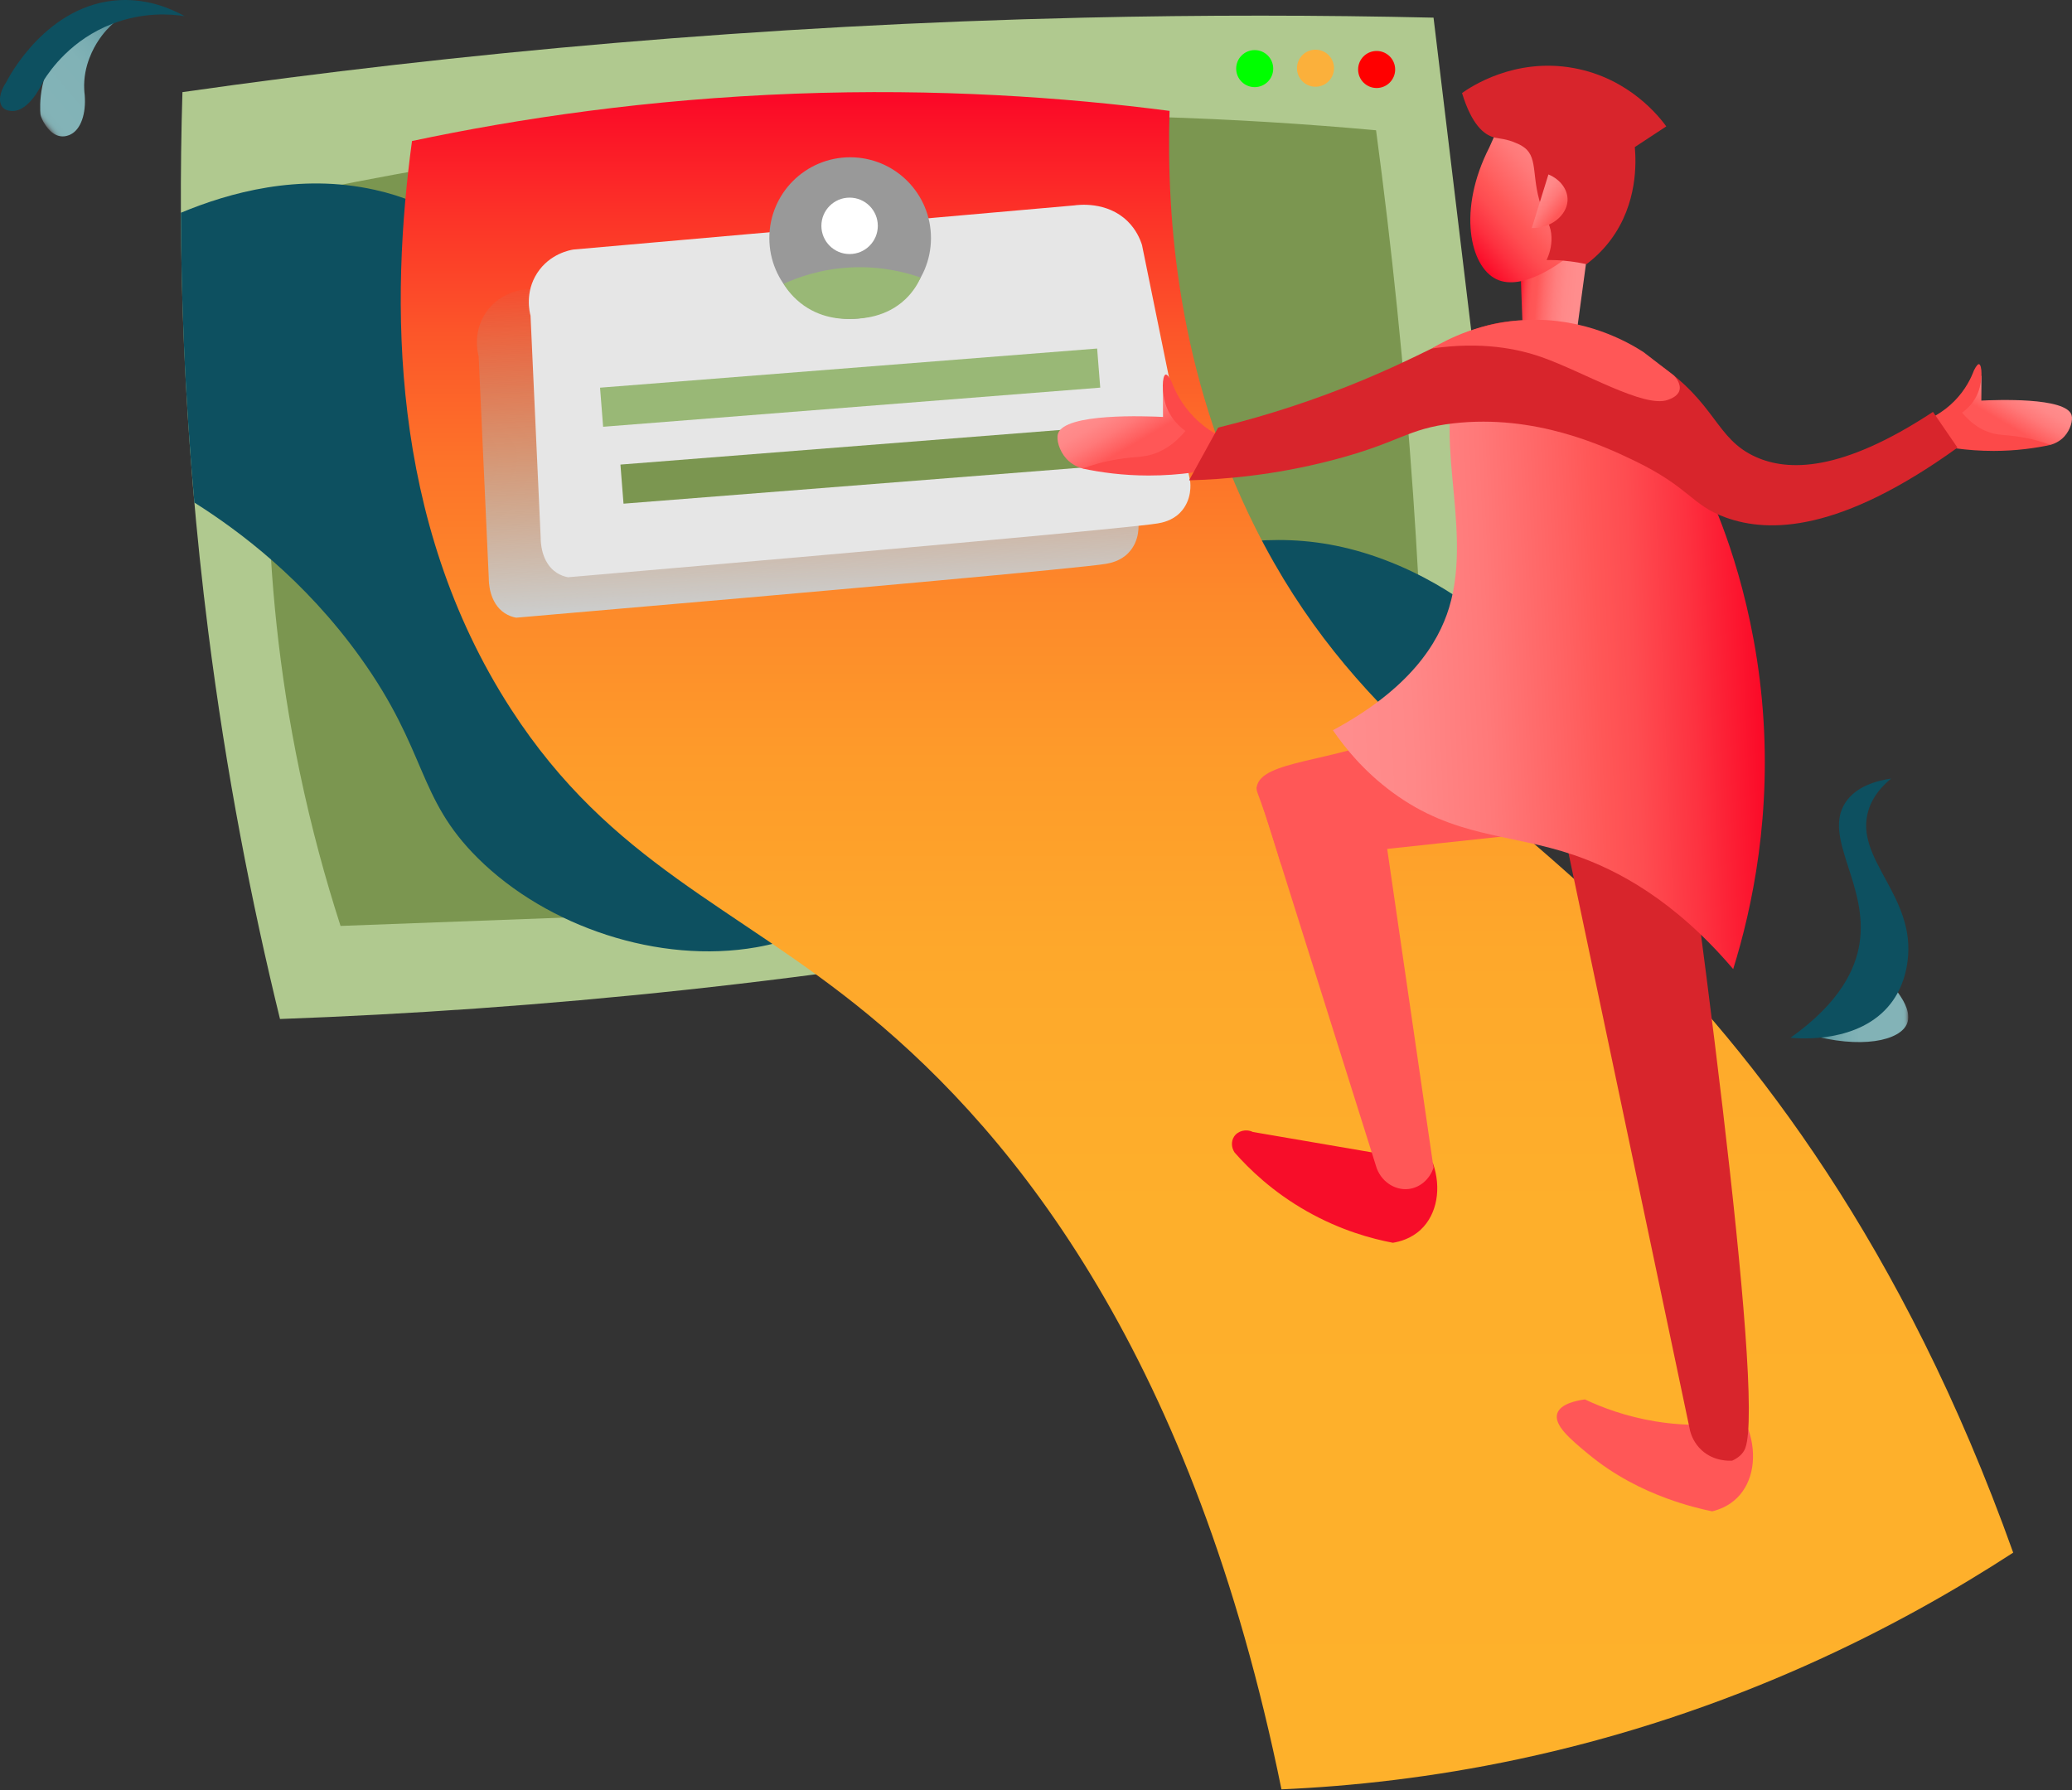 <svg width="1427" height="1233" viewBox="0 0 1427 1233" fill="none" xmlns="http://www.w3.org/2000/svg">
<rect x="0" y="0" width="1427" height="1233" fill="#333333" stroke="none"/>
<path d="M125.647 63.454C315.807 36.324 523.347 17.294 746.187 12.164C828.887 10.254 909.297 10.364 987.287 12.164C1009.85 199.444 1032.4 386.724 1054.96 574.014C967.957 597.014 875.487 618.274 777.807 636.654C565.577 676.604 368.767 695.484 192.837 701.874C173.287 622.014 155.807 532.764 143.427 435.084C125.967 297.194 122.367 171.904 125.647 63.454Z" fill="#B0C98F"/>
<path d="M184.857 341.844C185.997 396.924 191.687 461.294 206.457 531.924C214.497 570.384 224.187 605.734 234.537 637.764C341.787 633.764 449.037 629.754 556.287 625.754L510.867 385.604L184.857 341.844Z" fill="#7B9650"/>
<path d="M190.247 179.084C183.867 166.314 177.477 153.554 171.097 140.784C298.697 111.994 452.107 87.834 626.417 81.214C744.017 76.744 851.817 80.994 947.697 89.724C958.407 169.504 967.157 253.274 973.227 340.784C975.887 379.184 977.937 416.894 979.437 453.874C716.377 362.274 453.307 270.684 190.247 179.084Z" fill="#7B9650"/>
<path d="M124.587 146.534C124.687 175.564 125.337 205.564 126.647 236.464C128.247 274.484 130.727 311.084 133.877 346.164C164.597 365.574 209.627 399.094 248.187 452.864C294.737 517.774 286.867 549.264 329.217 591.204C376.927 638.454 453.957 664.194 520.907 652.464C605.947 637.564 621.517 571.534 691.197 536.814C754.437 505.304 861.817 499.814 1054.98 618.864C1040.86 551.814 1026.75 484.774 1012.63 417.724C1000.01 408.494 980.117 395.654 953.707 385.664C847.507 345.514 783.167 407.294 675.057 397.524C585.257 389.404 519.327 336.814 451.747 282.904C358.207 208.304 337.157 148.254 258.057 130.734C205.807 119.154 157.737 132.734 124.587 146.534Z" fill="#0D5060"/>
<path d="M283.747 97.134C357.387 81.544 446.327 68.304 547.577 64.524C645.567 60.874 732.606 66.914 805.477 76.384C803.237 151.004 811.067 257.034 864.767 363.924C930.577 494.934 1023.08 543.224 1123.66 642.574C1207.41 725.304 1310.74 857.234 1386.5 1069.44C1308.81 1119.95 1193.97 1180.15 1045.6 1211.73C986.346 1224.34 931.407 1230.33 882.557 1232.48C822.097 935.914 700.787 783.554 597.967 698.904C506.007 623.184 421.027 595.204 351.927 488.434C267.437 357.874 268.997 205.794 283.747 97.134Z" fill="url(#paint0_linear)"/>
<path d="M329.637 245.264C329.057 243.124 325.567 229.294 334.227 215.924C342.917 202.514 357.017 200.064 359.207 199.724C474.147 189.594 589.087 179.464 704.017 169.334C706.847 168.924 726.627 166.364 740.787 180.184C746.687 185.944 749.447 192.434 750.767 196.594C761.817 250.834 772.877 305.074 783.927 359.304C784.127 360.794 785.477 372.294 777.007 380.964C771.567 386.534 764.467 387.894 761.517 388.384C744.647 391.204 580.077 406.184 355.487 425.454C353.027 424.994 350.277 424.084 347.627 422.354C336.647 415.204 336.617 400.154 336.637 398.394C334.307 347.364 331.977 296.314 329.637 245.264Z" fill="url(#paint1_linear)"/>
<path d="M365.377 217.414C364.797 215.274 361.307 201.444 369.967 188.074C378.657 174.664 392.757 172.214 394.947 171.874C509.887 161.744 624.827 151.614 739.757 141.484C742.587 141.074 762.367 138.514 776.527 152.334C782.427 158.094 785.187 164.584 786.507 168.744C797.557 222.984 808.617 277.224 819.667 331.454C819.867 332.944 821.217 344.444 812.747 353.114C807.307 358.684 800.207 360.044 797.257 360.534C780.387 363.354 615.817 378.334 391.227 397.604C388.767 397.144 386.017 396.234 383.367 394.504C372.387 387.354 372.357 372.304 372.377 370.544C370.047 319.514 367.707 268.464 365.377 217.414Z" fill="#E6E6E6"/>
<path d="M755.611 240.07L413.256 267.028L415.376 293.954L757.732 266.996L755.611 240.07Z" fill="#99B876"/>
<path d="M769.651 293.039L427.295 319.998L429.415 346.924L771.771 319.966L769.651 293.039Z" fill="#7B9650"/>
<path d="M585.507 219.654C616.247 219.654 641.167 194.735 641.167 163.994C641.167 133.254 616.247 108.334 585.507 108.334C554.766 108.334 529.847 133.254 529.847 163.994C529.847 194.735 554.766 219.654 585.507 219.654Z" fill="#999999"/>
<path d="M585.127 174.984C595.857 174.984 604.557 166.285 604.557 155.554C604.557 144.823 595.857 136.124 585.127 136.124C574.396 136.124 565.697 144.823 565.697 155.554C565.697 166.285 574.396 174.984 585.127 174.984Z" fill="white"/>
<path d="M539.617 195.504C542.037 199.414 546.437 205.404 553.697 210.494C567.587 220.234 582.237 219.844 588.047 219.614C593.747 219.384 610.177 218.714 623.407 206.234C629.077 200.884 632.287 195.134 634.077 191.184C624.067 187.674 606.987 183.094 585.557 184.224C565.037 185.304 549.117 191.164 539.617 195.504Z" fill="#99B876"/>
<path d="M864.117 60.024C871.164 60.024 876.877 54.312 876.877 47.264C876.877 40.217 871.164 34.504 864.117 34.504C857.069 34.504 851.357 40.217 851.357 47.264C851.357 54.312 857.069 60.024 864.117 60.024Z" fill="#00FF00"/>
<path d="M905.997 59.744C913.044 59.744 918.757 54.032 918.757 46.984C918.757 39.937 913.044 34.224 905.997 34.224C898.949 34.224 893.237 39.937 893.237 46.984C893.237 54.032 898.949 59.744 905.997 59.744Z" fill="#FBB03B"/>
<path d="M948.097 60.624C955.144 60.624 960.857 54.911 960.857 47.864C960.857 40.817 955.144 35.104 948.097 35.104C941.049 35.104 935.337 40.817 935.337 47.864C935.337 54.911 941.049 60.624 948.097 60.624Z" fill="#FF0000"/>
<path d="M1048.94 233.024C1050.52 235.104 1054.9 240.224 1062.01 241.234C1070.7 242.474 1079.99 237.064 1086.08 227.424C1089.11 205.084 1092.14 182.734 1095.17 160.394L1058.92 178.894L1047.38 191.244L1048.94 233.024Z" fill="url(#paint2_linear)"/>
<path d="M1040.04 69.454C1035.27 80.134 1030.49 90.804 1025.72 101.484C1003.66 144.684 1012.3 183.504 1030.58 192.324C1048.95 201.184 1076.51 179.494 1078.82 177.634C1082.13 174.944 1085.44 172.254 1088.75 169.564C1087.18 148.684 1085.61 127.794 1084.03 106.914C1083.65 102.324 1082.39 95.824 1078.38 89.364C1066.72 70.524 1042.65 69.524 1040.04 69.454Z" fill="url(#paint3_linear)"/>
<path d="M1044.45 98.664C1037.34 95.454 1032.33 95.584 1028.81 94.604C1022.05 92.724 1013.6 86.004 1006.91 64.084C1012.31 60.244 1042.84 39.344 1083.97 46.904C1122.57 53.994 1143.28 81.144 1147.58 87.054C1140.35 91.804 1133.13 96.564 1125.9 101.314C1126.83 111.634 1127.95 140.104 1109.39 165.104C1103.98 172.394 1098.02 177.874 1092.63 181.944C1089.87 181.354 1086.93 180.814 1083.82 180.354C1083.06 180.244 1082.31 180.144 1081.56 180.044C1081.56 180.044 1078.85 179.694 1076.43 179.484C1071.76 179.074 1066.04 179.104 1065.18 179.114C1066.88 175.384 1068.76 169.854 1068.51 163.234C1068.23 155.974 1065.58 152.584 1062.75 145.534C1054.02 123.854 1059.89 109.254 1049.89 101.694C1047.71 100.044 1045.67 99.134 1044.45 98.664Z" fill="#D8252C"/>
<path d="M1066.41 120.154C1074.79 123.604 1080.03 130.924 1079.57 138.364C1078.95 148.264 1068.28 157.364 1054.97 157.074C1058.78 144.764 1062.59 132.454 1066.41 120.154Z" fill="url(#paint4_linear)"/>
<path d="M1346.22 284.004C1352.37 275.504 1358.52 267.004 1364.67 258.504C1364.63 264.314 1364.59 270.114 1364.56 275.924C1374.16 275.454 1422.87 273.414 1426.69 285.874C1427.76 289.354 1425.95 296.014 1421.73 300.634C1418.4 304.294 1414.36 305.794 1412.15 306.434C1397.76 305.574 1383.38 304.724 1368.99 303.864L1348.9 293.574L1346.22 284.004Z" fill="url(#paint5_linear)"/>
<path d="M1323.74 290.574C1328.94 288.634 1337.8 284.554 1346.02 276.224C1353.79 268.354 1357.61 260.124 1359.47 255.104C1361.37 251.374 1362.41 250.694 1363.02 250.854C1365.02 251.364 1365.65 261.674 1362.4 270.144C1359.57 277.514 1354.39 281.994 1351.29 284.234C1357.91 292.164 1364.39 295.724 1369.2 297.494C1376.15 300.054 1380.57 299.244 1390.87 300.874C1399.77 302.284 1407.04 304.554 1412.14 306.444C1401.54 308.714 1388.38 310.564 1373.17 310.584C1363.61 310.594 1354.88 309.884 1347.18 308.844C1339.37 302.744 1331.55 296.664 1323.74 290.574Z" fill="#FC4949"/>
<path d="M1109.17 568.184C1053.61 574.154 998.037 580.124 942.477 586.094C922.367 589.074 902.257 592.054 882.147 595.034C879.877 587.164 876.367 575.504 871.567 561.424C866.117 545.434 865.037 544.864 865.487 542.124C868.567 523.454 918.167 525.284 965.397 504.444C983.677 496.374 1009.01 481.654 1035.06 452.564C1059.76 491.104 1084.47 529.644 1109.17 568.184Z" fill="#FF5757"/>
<path d="M1204.06 984.414C1210.33 1002.3 1207.5 1020.76 1196.29 1031.77C1190.6 1037.35 1183.96 1039.83 1179.16 1040.99C1171.88 1039.49 1160.85 1036.84 1147.89 1032.07C1131.44 1026.03 1112.07 1016.66 1093.51 1001.23C1081.83 991.524 1069.93 981.634 1072.5 973.594C1074.68 966.774 1086.22 964.624 1091.55 963.914C1103.32 969.464 1119.83 975.734 1140.3 979.064C1156.56 981.714 1170.85 981.784 1182.1 981.024C1189.42 982.164 1196.74 983.284 1204.06 984.414Z" fill="#FF5757"/>
<path d="M986.787 800.924C945.487 793.844 904.177 786.774 862.877 779.694C858.027 777.374 852.397 778.964 849.857 782.964C847.837 786.134 847.997 790.434 850.267 793.824C860.167 805.084 876.436 820.964 900.216 834.404C923.336 847.474 944.717 853.254 959.267 856.004C963.947 855.254 971.817 853.214 978.507 846.934C989.737 836.394 992.917 818.314 986.787 800.924Z" fill="#F70D29"/>
<path d="M1140.49 417.724C1166.9 602.584 1215.94 960.424 1201.98 997.474C1201.96 997.524 1201.94 997.564 1201.94 997.564C1200.45 1001.46 1197.11 1004.17 1192.99 1006.07C1190.92 1006.2 1180.45 1006.67 1171.98 998.924C1166.66 994.054 1164.72 988.314 1164 985.654C1125.12 800.904 1086.25 616.154 1047.37 431.404L1140.49 417.724Z" fill="#D8252C"/>
<path d="M865.487 542.124C892.857 629.044 920.217 715.974 947.587 802.894C950.537 813.424 960.357 820.094 970.097 818.974C977.897 818.074 984.647 812.284 987.277 804.284C974.877 718.954 962.477 633.624 950.077 548.284C921.877 546.234 893.677 544.174 865.487 542.124Z" fill="#FF5757"/>
<path d="M1127.45 257.414C1141.81 276.094 1159.9 302.844 1175.87 337.454C1182.06 350.864 1206.26 405.184 1213.42 481.724C1220.77 560.264 1206.73 625.404 1193.66 667.494C1153.23 619.954 1113.73 599.074 1083.98 588.934C1039.85 573.894 1001.81 577.254 959.007 545.764C939.167 531.164 926.067 514.784 917.977 502.974C970.957 474.414 990.507 443.164 998.017 418.494C1015.37 361.484 982.937 292.104 1008.89 252.494C1011.58 248.394 1019.22 236.724 1031.62 234.704C1043.38 232.794 1052.71 240.634 1061.76 246.014C1074.29 253.454 1094.57 260.724 1127.45 257.414Z" fill="url(#paint6_linear)"/>
<path d="M822.327 296.594C815.167 286.694 808.007 276.804 800.847 266.904C800.887 273.664 800.936 280.424 800.976 287.184C789.796 286.644 733.097 284.264 728.637 298.764C727.387 302.824 729.507 310.574 734.407 315.954C738.287 320.214 742.986 321.964 745.566 322.704C762.316 321.704 779.066 320.714 795.816 319.714L819.207 307.734L822.327 296.594Z" fill="url(#paint7_linear)"/>
<path d="M848.497 304.244C842.437 301.984 832.127 297.234 822.557 287.534C813.507 278.374 809.067 268.784 806.897 262.944C804.687 258.604 803.467 257.814 802.757 257.994C800.427 258.594 799.697 270.594 803.477 280.454C806.767 289.034 812.807 294.244 816.417 296.854C808.707 306.094 801.167 310.224 795.567 312.294C787.477 315.274 782.327 314.334 770.337 316.234C759.977 317.874 751.517 320.514 745.567 322.714C757.907 325.364 773.237 327.514 790.947 327.534C802.077 327.544 812.247 326.714 821.207 325.504C830.307 318.414 839.407 311.324 848.497 304.244Z" fill="#FC4949"/>
<path d="M1348.14 308.334L1331.25 283.694C1268.04 325.354 1231.43 324.694 1209.26 314.754C1181.34 302.244 1182.13 277.614 1141.79 250.524C1131.86 243.854 1095.48 220.064 1049.52 220.774C1012.59 221.344 997.487 237.294 938.787 261.734C907.667 274.684 874.427 285.804 838.907 294.544C832.257 306.634 825.607 318.724 818.947 330.814C841.667 330.254 876.667 327.654 917.897 316.894C964.557 304.724 968.817 295.254 1001.07 291.584C1057.3 285.184 1104.43 307.154 1124.96 317.004C1164.08 335.794 1164.54 347.774 1188.51 356.444C1218.55 367.344 1267.42 366.484 1348.14 308.334Z" fill="#D8252C"/>
<path d="M1131.85 242.474L1152.94 258.734C1153.98 259.874 1157.91 264.424 1156.65 268.874C1155.49 272.984 1150.55 274.744 1148.54 275.464C1132.34 281.244 1090.26 255.984 1061.75 245.994C1045.34 240.244 1020.47 235.034 986.067 240.054C997.097 233.414 1020.12 221.634 1051.42 220.354C1091.81 218.724 1121.17 235.604 1131.85 242.474Z" fill="#FF5757"/>
<path d="M89.327 8.034C84.097 10.934 74.717 17.104 67.447 28.444C65.127 32.064 57.147 44.914 58.007 61.714C58.087 63.264 58.227 64.534 58.337 65.384C59.387 78.304 55.707 89.244 48.427 92.704C47.617 93.084 44.897 94.334 41.557 93.834C32.937 92.534 28.047 80.924 27.857 78.744C27.517 74.854 25.597 47.274 46.747 26.434C63.577 9.854 84.097 8.284 89.327 8.034Z" fill="url(#paint8_linear)"/>
<path d="M127.107 11.114C118.077 9.724 98.947 8.054 77.277 16.424C49.247 27.254 34.727 48.024 30.017 55.474C29.417 56.864 20.617 76.694 8.417 76.454C7.497 76.434 3.937 76.364 1.787 73.904C-1.263 70.424 -0.413 63.414 4.377 56.454C5.657 53.874 32.187 2.344 82.797 0.074C102.507 -0.796 118.237 6.154 127.107 11.114Z" fill="#0D5060"/>
<path d="M1245.15 712.404C1281.38 722.784 1308.97 717.004 1313.55 704.694C1318.3 691.944 1298.05 673.134 1295.18 670.524C1278.51 684.484 1261.83 698.444 1245.15 712.404Z" fill="url(#paint9_linear)"/>
<path d="M1302.48 536.254C1292.34 544.524 1288.53 552.574 1286.86 557.954C1276.4 591.634 1319.81 616.884 1313.73 662.154C1313.09 666.954 1311.23 679.604 1302.06 691.334C1280.62 718.754 1239.35 715.394 1233.12 714.804C1267.75 690.204 1277.94 667.024 1280.64 650.034C1287.1 609.404 1255.08 576.834 1270.99 552.724C1278.37 541.554 1292.37 537.754 1302.48 536.254Z" fill="#0D5060"/>
<defs>
<linearGradient id="paint0_linear" x1="831.243" y1="1232.48" x2="831.243" y2="63.451" gradientUnits="userSpaceOnUse">
<stop stop-color="#FEB12B"/>
<stop offset="0.342" stop-color="#FEAF2B"/>
<stop offset="0.493" stop-color="#FEA82B"/>
<stop offset="0.607" stop-color="#FE9B2A"/>
<stop offset="0.702" stop-color="#FD892A"/>
<stop offset="0.785" stop-color="#FD7229"/>
<stop offset="0.86" stop-color="#FC5529"/>
<stop offset="0.927" stop-color="#FC3328"/>
<stop offset="0.99" stop-color="#FB0D27"/>
<stop offset="0.995" stop-color="#FB0927"/>
</linearGradient>
<linearGradient id="paint1_linear" x1="561.666" y1="416.059" x2="550.692" y2="176.158" gradientUnits="userSpaceOnUse">
<stop stop-color="#CCCECE"/>
<stop offset="1" stop-color="#999999" stop-opacity="0"/>
</linearGradient>
<linearGradient id="paint2_linear" x1="1046.61" y1="199.963" x2="1091.33" y2="203.908" gradientUnits="userSpaceOnUse">
<stop stop-color="#FB0927"/>
<stop offset="0.003" stop-color="#FB0B28"/>
<stop offset="0.041" stop-color="#FD2739"/>
<stop offset="0.083" stop-color="#FE3C46"/>
<stop offset="0.129" stop-color="#FE4B50"/>
<stop offset="0.183" stop-color="#FF5455"/>
<stop offset="0.263" stop-color="#FF5757"/>
<stop offset="0.381" stop-color="#FF6B6B"/>
<stop offset="0.533" stop-color="#FF7E7E"/>
<stop offset="0.69" stop-color="#FF8989"/>
<stop offset="0.858" stop-color="#FF8D8D"/>
</linearGradient>
<linearGradient id="paint3_linear" x1="1007.64" y1="168.679" x2="1087.61" y2="99.363" gradientUnits="userSpaceOnUse">
<stop stop-color="#FB0927"/>
<stop offset="0.161" stop-color="#FD3240"/>
<stop offset="0.296" stop-color="#FE4D51"/>
<stop offset="0.374" stop-color="#FF5757"/>
<stop offset="0.437" stop-color="#FF6060"/>
<stop offset="0.636" stop-color="#FF7979"/>
<stop offset="0.819" stop-color="#FF8888"/>
<stop offset="0.969" stop-color="#FF8D8D"/>
</linearGradient>
<linearGradient id="paint4_linear" x1="1075.44" y1="148.212" x2="1056.27" y2="132.576" gradientUnits="userSpaceOnUse">
<stop offset="0.089" stop-color="#FF5757"/>
<stop offset="0.182" stop-color="#FF6060"/>
<stop offset="0.477" stop-color="#FF7979"/>
<stop offset="0.747" stop-color="#FF8888"/>
<stop offset="0.969" stop-color="#FF8D8D"/>
</linearGradient>
<linearGradient id="paint5_linear" x1="1374.67" y1="308.683" x2="1398.87" y2="267.456" gradientUnits="userSpaceOnUse">
<stop offset="0.374" stop-color="#FF5757"/>
<stop offset="0.437" stop-color="#FF6060"/>
<stop offset="0.636" stop-color="#FF7979"/>
<stop offset="0.819" stop-color="#FF8888"/>
<stop offset="0.969" stop-color="#FF8D8D"/>
</linearGradient>
<linearGradient id="paint6_linear" x1="1212.46" y1="446.597" x2="916.096" y2="459.65" gradientUnits="userSpaceOnUse">
<stop stop-color="#FB0927"/>
<stop offset="0.161" stop-color="#FD3240"/>
<stop offset="0.296" stop-color="#FE4D51"/>
<stop offset="0.374" stop-color="#FF5757"/>
<stop offset="0.437" stop-color="#FF6060"/>
<stop offset="0.636" stop-color="#FF7979"/>
<stop offset="0.819" stop-color="#FF8888"/>
<stop offset="0.969" stop-color="#FF8D8D"/>
</linearGradient>
<linearGradient id="paint7_linear" x1="789.192" y1="325.324" x2="761.028" y2="277.326" gradientUnits="userSpaceOnUse">
<stop offset="0.374" stop-color="#FF5757"/>
<stop offset="0.437" stop-color="#FF6060"/>
<stop offset="0.636" stop-color="#FF7979"/>
<stop offset="0.819" stop-color="#FF8888"/>
<stop offset="0.969" stop-color="#FF8D8D"/>
</linearGradient>
<linearGradient id="paint8_linear" x1="97.306" y1="17.402" x2="24.915" y2="79.004" gradientUnits="userSpaceOnUse">
<stop offset="0.011" stop-color="#146072"/>
<stop offset="0.056" stop-color="#2D7382"/>
<stop offset="0.117" stop-color="#488792"/>
<stop offset="0.188" stop-color="#5E97A0"/>
<stop offset="0.27" stop-color="#6FA4AA"/>
<stop offset="0.372" stop-color="#7AADB2"/>
<stop offset="0.514" stop-color="#81B2B6"/>
<stop offset="0.91" stop-color="#83B3B7"/>
<stop offset="0.951" stop-color="#82B1B5"/>
<stop offset="0.966" stop-color="#7FABAE"/>
<stop offset="0.977" stop-color="#7A9FA3"/>
<stop offset="0.985" stop-color="#738F92"/>
<stop offset="0.993" stop-color="#6A7A7C"/>
<stop offset="0.999" stop-color="#5E6161"/>
<stop offset="1" stop-color="#5C5C5C"/>
</linearGradient>
<linearGradient id="paint9_linear" x1="1245.15" y1="694.152" x2="1314.27" y2="694.152" gradientUnits="userSpaceOnUse">
<stop offset="0.011" stop-color="#146072"/>
<stop offset="0.056" stop-color="#2D7382"/>
<stop offset="0.117" stop-color="#488792"/>
<stop offset="0.188" stop-color="#5E97A0"/>
<stop offset="0.27" stop-color="#6FA4AA"/>
<stop offset="0.372" stop-color="#7AADB2"/>
<stop offset="0.514" stop-color="#81B2B6"/>
<stop offset="0.91" stop-color="#83B3B7"/>
<stop offset="0.951" stop-color="#82B1B5"/>
<stop offset="0.966" stop-color="#7FABAE"/>
<stop offset="0.977" stop-color="#7A9FA3"/>
<stop offset="0.985" stop-color="#738F92"/>
<stop offset="0.993" stop-color="#6A7A7C"/>
<stop offset="0.999" stop-color="#5E6161"/>
<stop offset="1" stop-color="#5C5C5C"/>
</linearGradient>
</defs>
</svg>
